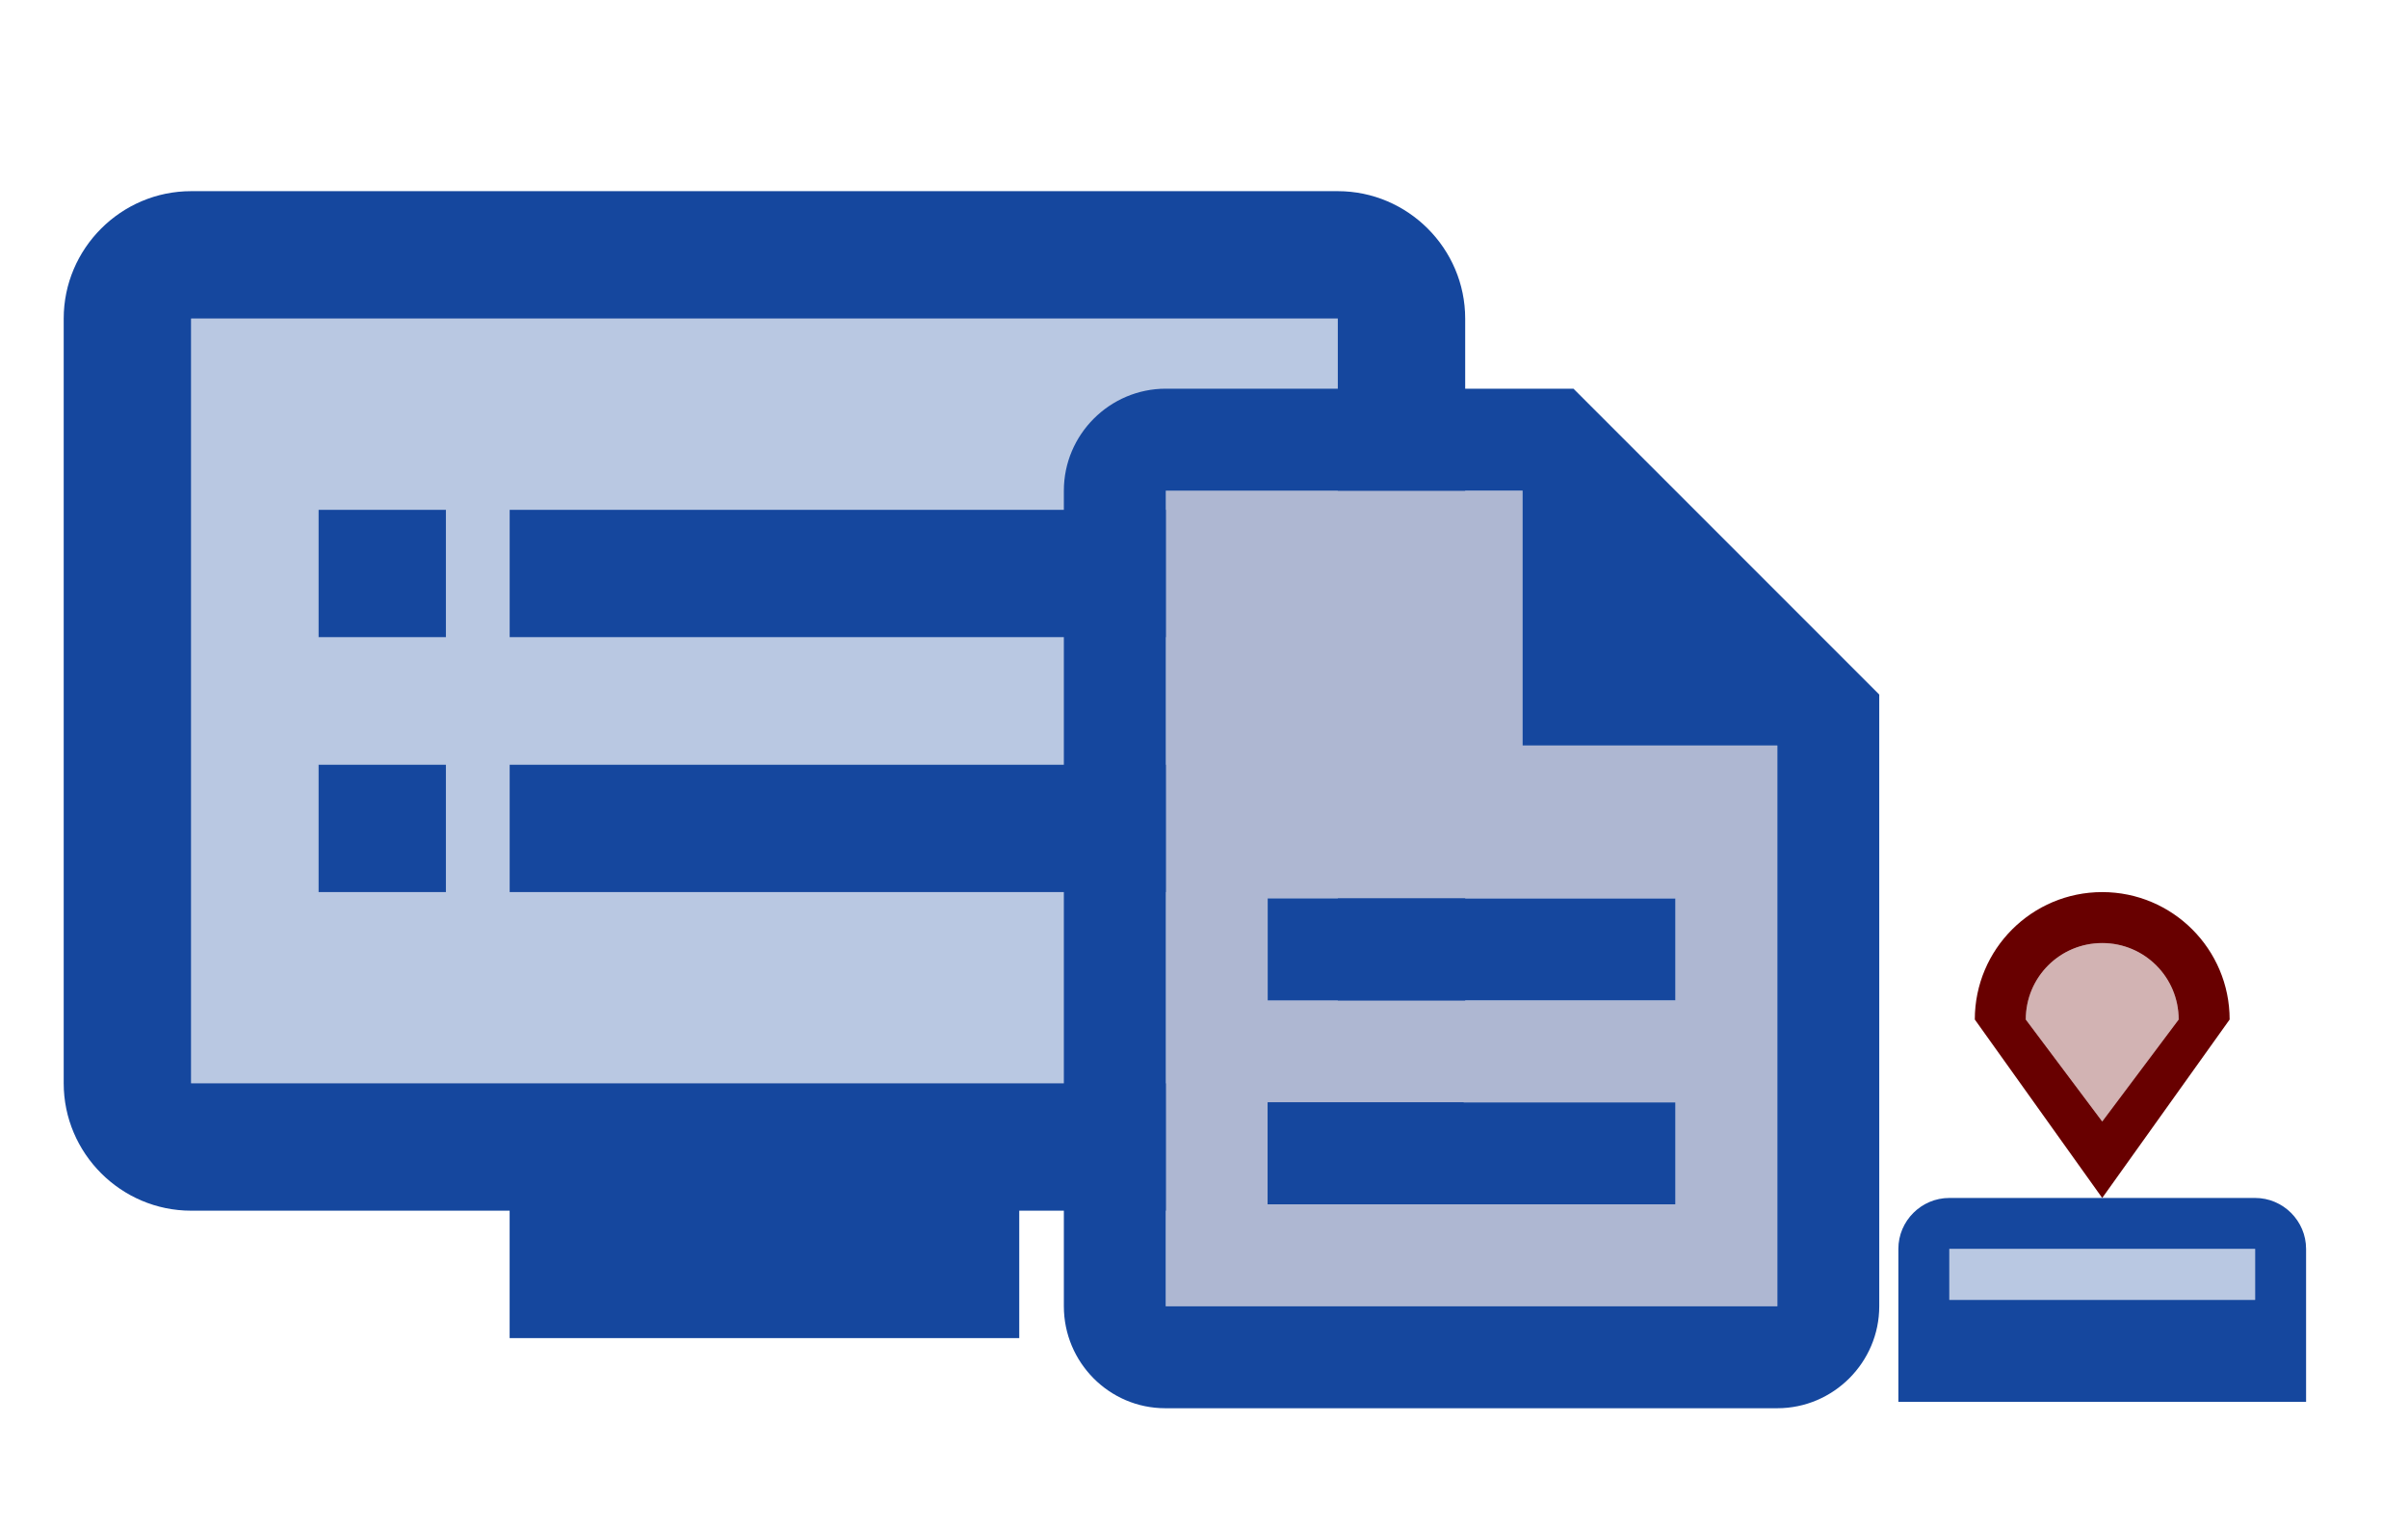 <svg width="126" height="80" viewBox="0 0 126 80" fill="none" xmlns="http://www.w3.org/2000/svg">
<path opacity="0.3" d="M10 56.667H70V16.667H10V56.667ZM26.667 26.667H63.333V33.333H26.667V26.667ZM26.667 40H63.333V46.667H26.667V40ZM16.667 26.667H23.333V33.333H16.667V26.667ZM16.667 40H23.333V46.667H16.667V40Z" fill="#15479E"/>
<path d="M26.667 40H63.333V46.667H26.667V40ZM26.667 26.667H63.333V33.333H26.667V26.667ZM70 10H10C6.333 10 3.333 13 3.333 16.667V56.667C3.333 60.333 6.333 63.333 10 63.333H26.667V70H53.333V63.333H70C73.667 63.333 76.667 60.333 76.667 56.667V16.667C76.667 13 73.667 10 70 10ZM70 56.667H10V16.667H70V56.667ZM16.667 40H23.333V46.667H16.667V40ZM16.667 26.667H23.333V33.333H16.667V26.667Z" fill="#15479E"/>
<path d="M79.667 25.667H61V68.333H93V39H79.667V25.667ZM87.667 63H66.333V57.667H87.667V63ZM87.667 47V52.333H66.333V47H87.667Z" fill="#AEB7D2"/>
<path d="M66.333 57.667H87.667V63H66.333V57.667ZM66.333 47H87.667V52.333H66.333V47ZM82.333 20.333H61C58.067 20.333 55.667 22.733 55.667 25.667V68.333C55.667 71.267 58.04 73.667 60.973 73.667H93C95.933 73.667 98.333 71.267 98.333 68.333V36.333L82.333 20.333ZM93 68.333H61V25.667H79.667V39H93V68.333Z" fill="#15479E"/>
<path opacity="0.3" d="M118 65.333H102V68H118V65.333Z" fill="#15479E"/>
<path opacity="0.3" d="M110 49.333C107.787 49.333 106 51.12 106 53.333L110 58.667L114 53.333C114 51.12 112.213 49.333 110 49.333Z" fill="#680000"/>
<path d="M110 46.667C106.32 46.667 103.333 49.653 103.333 53.333L110 62.667L116.667 53.333C116.667 49.653 113.68 46.667 110 46.667ZM110 58.667L106 53.333C106 51.12 107.787 49.333 110 49.333C112.213 49.333 114 51.12 114 53.333L110 58.667Z" fill="#680000"/>
<path d="M118 62.667H110H102C100.533 62.667 99.333 63.867 99.333 65.333V73.333H120.667V65.333C120.667 63.867 119.467 62.667 118 62.667ZM118 68H102V65.333H118V68Z" fill="#15479E"/>
</svg>

